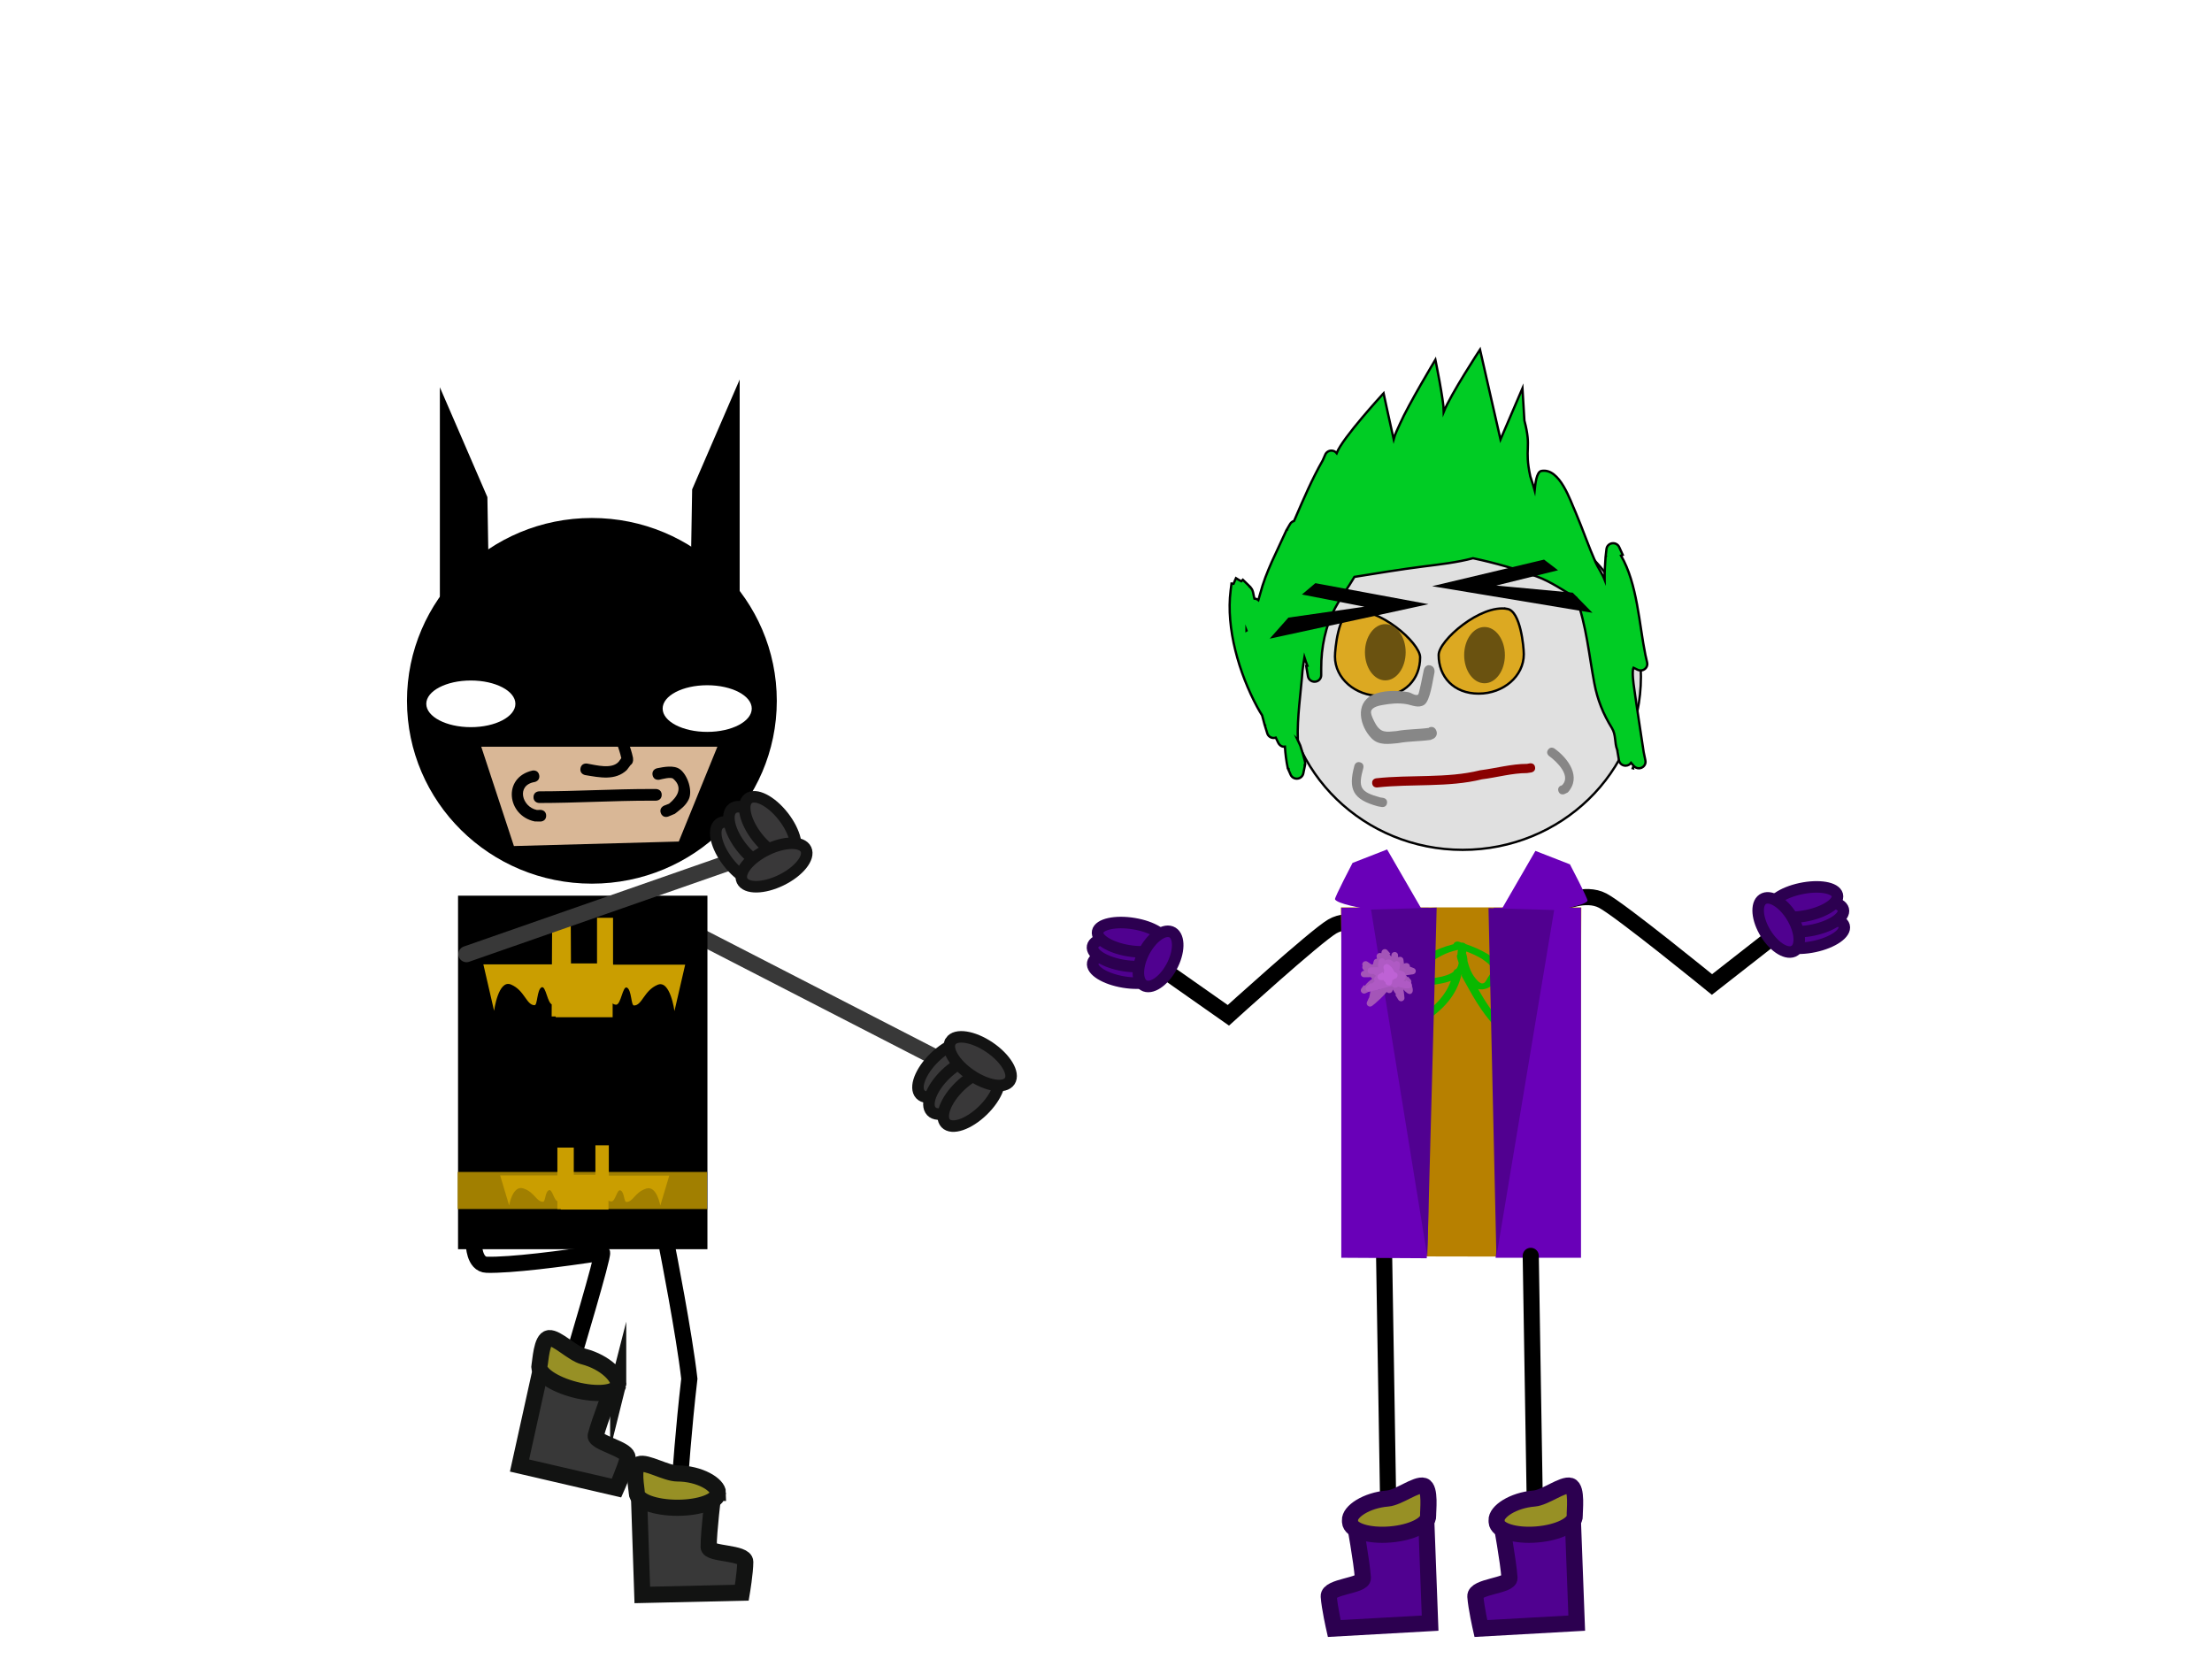 <svg version="1.1" xmlns="http://www.w3.org/2000/svg" xmlns:xlink="http://www.w3.org/1999/xlink" width="480" height="360" viewBox="0,0,480,360"><g data-paper-data="{&quot;isPaintingLayer&quot;:true}" fill-rule="nonzero" stroke-linejoin="miter" stroke-miterlimit="10" stroke-dasharray="" stroke-dashoffset="0" style="mix-blend-mode: normal"><path d="M0,360v-360h480v360z" fill="#ffffff" stroke="none" stroke-width="0" stroke-linecap="butt"/><path d="M386.749,201.708l-15.253,11.927c0,0 -19.829,-16.159 -23.698,-18.193c-3.861,-2.03 -8.984,0.574 -8.984,0.574" data-paper-data="{&quot;index&quot;:null}" fill="none" stroke="#000000" stroke-width="3.5" stroke-linecap="round"/><g data-paper-data="{&quot;index&quot;:null}" fill="#500190" stroke="#2c0050" stroke-width="2.5" stroke-linecap="butt"><path d="M400.177,200.934c0.428,1.605 -2.45,3.597 -6.428,4.451c-3.978,0.853 -7.55,0.244 -7.978,-1.361c-0.428,-1.605 2.45,-3.597 6.428,-4.451c3.978,-0.853 7.55,-0.244 7.978,1.361z"/><path d="M393.563,201.793c-3.978,0.853 -7.55,0.244 -7.978,-1.361c-0.428,-1.605 2.45,-3.597 6.428,-4.451c3.978,-0.853 7.55,-0.244 7.978,1.361c0.428,1.605 -2.45,3.597 -6.428,4.451z"/><path d="M398.697,194.2c0.428,1.605 -2.45,3.597 -6.428,4.451c-3.978,0.853 -7.55,0.244 -7.978,-1.361c-0.428,-1.605 2.45,-3.598 6.428,-4.451c3.978,-0.853 7.55,-0.244 7.978,1.361z"/><path d="M389.163,206.438c-1.723,0.739 -4.546,-1.225 -6.307,-4.388c-1.76,-3.163 -1.791,-6.326 -0.068,-7.065c1.723,-0.739 4.546,1.225 6.307,4.388c1.76,3.163 1.791,6.326 0.068,7.065z" data-paper-data="{&quot;index&quot;:null}"/></g><path d="M300.352,272.519l0.833,50.982" data-paper-data="{&quot;index&quot;:null}" fill="none" stroke="#000000" stroke-width="3.5" stroke-linecap="round"/><g data-paper-data="{&quot;index&quot;:null}" stroke="#2c0050" stroke-width="3.5" stroke-linecap="butt"><path d="M289.531,353.385c0,0 -1.031,-4.542 -1.196,-6.968c-0.151,-2.208 7.525,-2.268 7.406,-4.004c-0.249,-3.643 -1.773,-11.894 -1.773,-11.894l15.495,-1.521l0.868,23.22z" fill="#500190"/><path d="M292.945,329.908c-0.128,-1.868 3.503,-4.357 8.182,-4.738c2.374,-0.193 6.242,-3.256 7.823,-2.753c1.536,0.489 0.889,5.568 0.952,6.488c0.128,1.868 -3.562,3.692 -8.241,4.072c-4.679,0.38 -8.576,-0.826 -8.704,-2.694z" fill="#979025"/></g><path d="M298.096,201.199c0,0 -5.277,-2.365 -9.007,-0.157c-3.737,2.212 -22.535,19.277 -22.535,19.277l-15.971,-11.211" data-paper-data="{&quot;index&quot;:null}" fill="none" stroke="#000000" stroke-width="3.5" stroke-linecap="round"/><g data-paper-data="{&quot;index&quot;:null}" fill="#500190" stroke="#2c0050" stroke-width="2.5" stroke-linecap="butt"><path d="M237.125,208.956c0.328,-1.623 3.857,-2.398 7.882,-1.73c4.025,0.668 7.023,2.526 6.695,4.149c-0.328,1.623 -3.857,2.398 -7.882,1.73c-4.025,-0.668 -7.023,-2.526 -6.695,-4.149z"/><path d="M243.783,209.508c-4.025,-0.668 -7.023,-2.526 -6.695,-4.149c0.328,-1.623 3.857,-2.398 7.882,-1.73c4.025,0.668 7.023,2.526 6.695,4.149c-0.328,1.623 -3.857,2.398 -7.882,1.73z"/><path d="M238.186,202.159c0.328,-1.623 3.857,-2.398 7.882,-1.73c4.025,0.668 7.023,2.526 6.695,4.149c-0.328,1.623 -3.857,2.398 -7.882,1.73c-4.025,-0.668 -7.023,-2.526 -6.695,-4.149z"/><path d="M248.466,213.945c-1.766,-0.659 -1.932,-3.821 -0.37,-7.063c1.562,-3.242 4.259,-5.335 6.025,-4.676c1.766,0.659 1.932,3.821 0.37,7.063c-1.562,3.242 -4.259,5.335 -6.025,4.676z" data-paper-data="{&quot;index&quot;:null}"/></g><g stroke="none" stroke-linecap="butt"><path d="M292.033,272.61l-1.061,-75.709h52.173l-0.386,75.803z" fill="#b78000" stroke-width="0"/><path d="M307.265,221.973c-0.544,-0.57 0.205,-0.984 0.205,-0.984l0.101,-0.053c3.692,-2.389 6.067,-4.822 7.271,-8.097c-0.783,0.293 -1.686,0.522 -2.701,0.681c-2.313,0.525 -8.003,0.146 -6.55,-2.677c1.41,-2.738 5.96,-4.991 9.799,-5.952c0.02,-0.061 0.051,-0.125 0.097,-0.193c0.426,-0.625 1.247,-0.301 1.247,-0.301l0.32,0.129c0.017,0.006 0.035,0.011 0.052,0.017c0.168,-0.014 0.66,-0.025 0.912,0.305c1.7,0.587 3.213,1.225 4.748,2.141c1.238,0.869 2.872,1.695 3.095,3.11c0.284,1.801 -2.451,5.174 -5.11,4.522c1.461,2.569 3.034,5.062 5.238,7.394l0.662,0.461c0,0 0.68,0.478 0.053,0.995c-0.627,0.518 -1.307,0.04 -1.307,0.04l-0.79,-0.56c-3.267,-3.399 -5.206,-7.154 -7.346,-10.991c0,0 -0.16,-0.287 -0.016,-0.56c-0.035,0.034 -0.07,0.068 -0.106,0.101c-1.053,4.429 -3.796,7.54 -8.369,10.508l-0.213,0.12c0,0 -0.748,0.414 -1.292,-0.156zM315.412,210.83c0,0 0.094,-0.45 0.605,-0.569c0.289,-0.381 0.459,-0.813 0.519,-1.299c-0.192,-0.708 -0.634,-1.543 -0.224,-1.94c-0.017,-0.057 -0.035,-0.115 -0.054,-0.173l0.109,-0.13l-0.099,-0.012l0.123,-0.592c-2.821,0.595 -4.517,1.695 -6.782,3.295c-0.647,0.457 -2.563,1.494 -2.544,2.3c0.018,0.778 4.075,0.584 4.609,0.445c1.713,-0.265 2.935,-0.691 3.729,-1.292c0.002,-0.011 0.005,-0.023 0.007,-0.034zM318.44,208.538c0.254,0.95 0.548,1.895 1.079,2.822c0.256,0.446 1.28,1.966 2.06,2.038c0.731,0.068 0.996,-0.857 1.225,-1.175c1.524,-2.127 1.069,-2.541 -1.236,-4.161c-1.109,-0.662 -2.202,-1.155 -3.377,-1.596l-0.074,0.355c0.209,0.607 0.315,1.181 0.322,1.718z" fill="#09b800" stroke-width="0.5"/><path d="M291.058,272.933v-75.949h18.953c-0.318,6.761 0.024,13.519 -0.445,20.386c-1.233,18.067 1.264,37.114 0.031,55.667z" fill="#6900b8" stroke-width="0"/><path d="M324.536,272.933c2.409,-18.24 2.121,-35.826 1.209,-55.459c-0.319,-6.876 -1.305,-13.73 -1.623,-20.49h18.953c0,0 0,32.676 0,46.406c0,10.955 0,29.543 0,29.543z" data-paper-data="{&quot;index&quot;:null}" fill="#6900b8" stroke-width="0"/><path d="M324.609,199.459l8.57,-14.818l7.499,2.922c0,0 3.957,7.562 3.809,7.896c-0.816,1.847 -19.878,4 -19.878,4z" fill="#6900b8" stroke-width="0"/><path d="M289.691,195.147c-0.148,-0.334 3.809,-7.896 3.809,-7.896l7.499,-2.922l8.57,14.818c0,0 -19.062,-2.153 -19.878,-4z" data-paper-data="{&quot;index&quot;:null}" fill="#6900b8" stroke-width="0"/><path d="M297.506,197.372l14.247,-0.417l-2.035,75.653z" fill="#510191" stroke-width="0"/><path d="M324.716,272.712l-1.714,-75.653l14.247,0.417z" data-paper-data="{&quot;index&quot;:null}" fill="#510090" stroke-width="0"/><path d="M298.087,208.59c0.073,-0.314 0.361,-0.548 0.705,-0.548c0.003,0 0.007,0 0.01,0l-0.076,-0.408c-0.009,-0.045 -0.014,-0.092 -0.014,-0.14c0,-0.389 0.324,-0.704 0.723,-0.704c0.114,0 0.221,0.026 0.317,0.071l0.036,-0.279c0.04,-0.352 0.346,-0.626 0.719,-0.626c0.221,0 0.419,0.097 0.552,0.249l0.64,0.727l-0.182,0.152c0.138,0.164 0.262,0.33 0.376,0.501l0.037,-0.362c0.032,-0.36 0.343,-0.642 0.72,-0.642c0.399,0 0.723,0.315 0.723,0.704v0.334c0.032,0.031 0.062,0.066 0.088,0.102c0.108,-0.062 0.233,-0.098 0.367,-0.098c0.372,0 0.679,0.274 0.719,0.626l0.106,0.826l-0.271,0.033c0.001,0.012 0.001,0.024 0.002,0.036l0.666,-0.144c0.055,-0.013 0.113,-0.02 0.172,-0.02c0.399,0 0.723,0.315 0.723,0.704c0,0.022 -0.001,0.043 -0.003,0.065l0.818,0.319c0.275,0.1 0.47,0.358 0.47,0.66c0,0.359 -0.275,0.655 -0.631,0.699l-0.739,0.103c-0.262,0.036 -0.51,0.069 -0.749,0.098c0.122,0.137 0.229,0.271 0.328,0.421l0.125,-0.101l0.533,0.623c0.106,0.123 0.171,0.281 0.171,0.454c0,0.141 -0.042,0.272 -0.116,0.382c0.5,0.969 0.645,1.97 -0.027,2.258c-0.417,0.179 -1.023,-0.29 -1.601,-0.942c0.043,0.236 0.084,0.472 0.129,0.707l-0.006,0.03l0.01,-0.001l0.106,1.034c0.003,0.026 0.005,0.053 0.005,0.08c0,0.389 -0.324,0.704 -0.723,0.704c-0.268,0 -0.502,-0.142 -0.627,-0.353l-0.636,-1.032l0.166,-0.097c-0.261,-0.347 -0.491,-0.7 -0.7,-1.069l-0.074,0.252c-0.081,0.303 -0.364,0.526 -0.7,0.526c-0.222,0 -0.421,-0.098 -0.553,-0.251c-0.881,1.064 -2.056,2.087 -2.508,2.489l-0.019,0.007l0.004,0.005l-0.64,0.51c-0.125,0.101 -0.286,0.162 -0.462,0.162c-0.399,0 -0.723,-0.315 -0.723,-0.704c0,-0.107 0.025,-0.209 0.069,-0.3l0.422,-0.925l0.04,0.017c0.084,-0.504 0.181,-1.002 0.293,-1.497l-1.05,0.511c-0.1,0.052 -0.215,0.081 -0.336,0.081c-0.399,0 -0.723,-0.315 -0.723,-0.704c0,-0.156 0.052,-0.299 0.14,-0.416l0.531,-0.724l0.211,0.147c0.439,-0.626 0.973,-1.056 1.597,-1.516c-0.119,-0.119 -0.235,-0.243 -0.348,-0.371c-0.169,0.003 -0.336,0.012 -0.499,0.035l-0.051,-0.021v0.023h-0.857c-0.399,0 -0.723,-0.315 -0.723,-0.704c0,-0.366 0.286,-0.666 0.652,-0.701l0.093,-0.01l-0.253,-0.295c-0.106,-0.123 -0.171,-0.281 -0.171,-0.454c0,-0.112 0.027,-0.219 0.075,-0.313c-0.048,-0.094 -0.075,-0.201 -0.075,-0.313c0,-0.389 0.324,-0.704 0.723,-0.704c0.16,0 0.307,0.05 0.427,0.136l0.695,0.484c0.081,0.033 0.183,0.074 0.302,0.122c0.053,-0.034 0.11,-0.061 0.171,-0.081zM297.399,214.989l-0.008,0.002l0.005,0.01c0.001,-0.004 0.002,-0.008 0.003,-0.012zM299.12,214.831c0.046,-0.061 0.092,-0.123 0.138,-0.184c-0.028,-0.007 -0.055,-0.015 -0.081,-0.025c-0.019,0.07 -0.037,0.14 -0.057,0.209z" fill="#a455b8" stroke-width="0.5"/><path d="M296.783,210.625c0,-0.704 0.723,-0.704 0.723,-0.704h0.214c0.263,0 0.773,-0.03 1.307,-0.031c0.004,-0.178 0.007,-0.366 0.007,-0.567l0.025,-0.047l-0.02,-0.003l0.106,-0.72c0.045,-0.347 0.349,-0.615 0.717,-0.615c0.316,0 0.585,0.197 0.683,0.472l0.009,0.024c0.128,-0.114 0.299,-0.183 0.486,-0.183c0.003,0 0.006,0 0.01,0c0.314,-0.118 0.692,-0.042 1.152,0.334c0.11,0.09 0.205,0.181 0.287,0.272c0.131,-0.177 0.345,-0.293 0.587,-0.293c0.399,0 0.723,0.315 0.723,0.704c0,0.03 -0.002,0.059 -0.006,0.088l-0.106,0.929l-0.06,-0.006c-0.004,0.097 -0.016,0.193 -0.04,0.289c0.662,0.079 1.244,0.33 1.345,0.753c0.229,0.955 -0.012,1.37 -0.387,1.486c0.143,0.049 0.286,0.106 0.429,0.172l0.139,-0.271l0.843,0.411c0.245,0.113 0.414,0.356 0.414,0.637c0,0.389 -0.324,0.704 -0.723,0.704h-0.75v-0.036l-0.088,0.031c-0.422,-0.105 -0.977,-0.201 -1.456,-0.407c-0.13,0.186 -0.349,0.308 -0.598,0.308c-0.277,0 -0.518,-0.152 -0.639,-0.375c-1.381,0.195 -2.651,0.714 -4.018,0.983l-0.829,0.202c-0.061,0.016 -0.125,0.025 -0.191,0.025c-0.399,0 -0.723,-0.315 -0.723,-0.704c0,-0.233 0.117,-0.44 0.296,-0.568l0.85,-0.621l0.137,0.177c0.225,-0.193 0.455,-0.368 0.694,-0.534c-0.097,-0.12 -0.155,-0.271 -0.155,-0.436c0,-0.148 0.047,-0.285 0.127,-0.399l0.275,-0.401l-0.265,-0.162c-0.081,-0.047 -0.151,-0.11 -0.207,-0.183c-0.169,-0.015 -0.308,-0.029 -0.384,-0.029h-0.214c0,0 -0.723,0 -0.723,-0.704z" fill="#af5ac4" stroke-width="0.5"/><path d="M303.206,211.946c-0.147,0.334 -0.394,0.422 -0.6,0.429c-0.106,0.153 -0.272,0.264 -0.466,0.299c-0.016,0.181 -0.036,0.362 -0.059,0.543c0,0 -0.09,0.699 -0.807,0.612c-0.542,-0.066 -0.624,-0.482 -0.631,-0.68c-0.198,-0.085 -0.35,-0.255 -0.407,-0.462h-0.587c-0.399,0 -0.723,-0.315 -0.723,-0.704c0,-0.267 0.152,-0.499 0.377,-0.618l0.738,-0.411l0.183,0.311c0.013,-0.006 0.025,-0.012 0.037,-0.018l0.063,-0.49c0.007,-0.06 0.021,-0.118 0.043,-0.173l-0.129,-0.502c-0.017,-0.059 -0.026,-0.122 -0.026,-0.186c0,-0.389 0.324,-0.704 0.723,-0.704c0.2,0 0.38,0.079 0.511,0.206l0.643,0.626l-0.018,0.018l0.066,0.034c0.113,0.29 0.368,0.579 0.493,0.869l0.197,0.078c0,0 0.665,0.277 0.38,0.925z" fill="#be62d5" stroke-width="0.5"/></g><path d="M317.393,109.308c21.365,0 38.685,16.813 38.685,37.553c0,20.74 -17.32,37.553 -38.685,37.553c-21.365,0 -38.685,-16.813 -38.685,-37.553c0,-20.74 17.32,-37.553 38.685,-37.553z" fill="#e0e0e0" stroke="#000000" stroke-width="0.5" stroke-linecap="butt"/><path d="M281.619,160.576c0.193,0.395 0.374,0.796 0.542,1.204c0.061,0.148 1.141,3.554 1.066,3.867c-0.024,0.101 -0.053,0.2 -0.084,0.299l0.056,0.011l-0.38,1.853c-0.121,0.658 -0.712,1.158 -1.423,1.158c-0.608,0 -1.129,-0.366 -1.342,-0.884l-0.565,-1.285l0.053,-0.022l-0.105,-0.115c-0.323,-1.545 -0.516,-3.089 -0.614,-4.633c-1.013,0.139 -1.455,-0.865 -1.455,-0.865c-0.162,-0.372 -0.338,-0.737 -0.525,-1.097c-0.144,0.047 -0.299,0.073 -0.46,0.073c-0.666,0 -1.226,-0.438 -1.395,-1.034l-0.569,-1.848l0.011,-0.003l-0.02,-0.028c-0.192,-0.748 -0.373,-1.399 -0.536,-2c-0.378,-0.603 -0.742,-1.212 -1.077,-1.836c-3.901,-7.261 -6.797,-17.028 -5.755,-25.262l0.193,-1.503l0.438,0.053l0.527,-1.211c0.369,0.24 0.763,0.451 1.156,0.663l0.336,-0.327l1.543,1.503l-0.028,0.027c0.086,0.078 0.168,0.16 0.247,0.246c0.531,0.578 0.506,1.472 0.728,2.217c0.01,0.035 0.021,0.069 0.031,0.104c0.322,0.016 0.616,0.133 0.848,0.321c0.126,-0.426 0.256,-0.867 0.377,-1.327c1.29,-4.931 3.634,-9.183 5.7,-13.807l0.064,-0.053l-0.026,-0.015l0.757,-1.291c0.182,-0.325 0.492,-0.572 0.864,-0.678c0.08,-0.172 0.157,-0.343 0.23,-0.51c1.857,-4.295 3.671,-8.558 6.002,-12.641l0.543,-1.235c0.214,-0.518 0.734,-0.884 1.342,-0.884c0.464,0 0.877,0.213 1.142,0.544c1.206,-3.24 10.178,-12.985 10.178,-12.985c0,0 1.85,8.544 2.184,9.968c0.309,-1.152 0.89,-2.246 1.416,-3.443c1.732,-3.941 7.641,-13.806 7.641,-13.806c0,0 1.803,8.8 1.83,11.266c1.533,-3.825 7.853,-13.466 7.853,-13.466l4.449,19.507l4.764,-11.109l0.42,6.992c1.633,6.232 -0.081,5.749 1.279,12.123c0.056,0.261 0.573,1.639 0.952,3.016c0.127,-1.233 0.361,-4.003 1.465,-4.197c4.015,-0.706 6.288,6.537 7.432,9.026c1.521,3.599 2.781,7.304 4.353,10.882c0.421,0.959 1.409,2.369 1.937,3.723c-0,-0.05 -0.001,-0.1 -0.002,-0.149c-0.027,-1.609 0.081,-3.219 0.199,-4.824l0.013,-0.027l-0.01,-0.001l0.191,-1.674c0.072,-0.713 0.689,-1.27 1.439,-1.27c0.601,0 1.117,0.357 1.335,0.866l0.758,1.661l-0.376,0.163c3.566,6.121 3.931,14.916 5.289,21.527l0.376,1.65c0.027,0.107 0.041,0.22 0.041,0.335c0,0.778 -0.647,1.409 -1.446,1.409c-0.243,0 -0.472,-0.058 -0.673,-0.161l-0.873,-0.425c-0.401,0.783 0.055,3.829 0.088,4.07c0.646,4.74 1.417,9.471 2.111,14.207l0.374,1.821c0.022,0.098 0.034,0.2 0.034,0.305c0,0.778 -0.647,1.409 -1.446,1.409c-0.443,0 -0.839,-0.194 -1.104,-0.499l-0.595,-0.677c-0.261,0.37 -0.698,0.612 -1.193,0.612c-0.726,0 -1.327,-0.521 -1.43,-1.2l-0.382,-2.231l0.006,-0.001c-0.004,-0.009 -0.007,-0.018 -0.011,-0.027c-0.605,-1.535 -0.218,-3.222 -1.156,-4.733c-1.885,-3.035 -3.115,-6.087 -3.798,-9.68c-1.15,-6.053 -1.725,-12.63 -3.936,-18.553c-2.798,-1.568 -5.387,-3.464 -8.526,-4.619c-4.308,-1.585 -9.033,-2.951 -13.86,-3.97c-3.534,0.928 -7.231,1.342 -10.884,1.802c-4.967,0.625 -9.907,1.463 -14.854,2.243c-1.264,2.176 -2.797,4.209 -4.102,6.599c-2.2,4.03 -3.118,8.719 -3.109,13.238v1.503c0,0.778 -0.647,1.409 -1.446,1.409c-0.726,0 -1.327,-0.521 -1.43,-1.2l-0.382,-2.231l0.259,-0.042c-0.237,-0.601 -0.447,-1.198 -0.639,-1.801c-0.174,1.109 -0.361,2.124 -0.415,2.842c-0.378,5.019 -1.183,10.064 -1.025,15.077zM270.485,136.779c0,0.018 0.001,0.035 0.001,0.053c0.005,-0.003 0.01,-0.005 0.015,-0.008c-0.005,-0.015 -0.01,-0.03 -0.016,-0.045zM354.307,166.697c0.017,0.004 0.035,0.007 0.052,0.011c-0.006,-0.035 -0.012,-0.069 -0.018,-0.104c-0.011,0.031 -0.022,0.062 -0.034,0.093z" fill="#00cc24" stroke="#000000" stroke-width="0.5" stroke-linecap="butt"/><path d="M308.165,142.64c0,4.711 -3.264,8.374 -8.677,8.374c-5.413,0 -9.802,-3.819 -9.802,-8.531c0,-1.557 0.694,-9.329 3.56,-9.857c5.808,-1.07 14.919,6.859 14.919,10.014z" fill="#dca922" stroke="#000000" stroke-width="0.5" stroke-linecap="butt"/><path d="M327.101,132.126c2.866,0.528 3.56,8.301 3.56,9.857c0,4.711 -4.388,8.531 -9.802,8.531c-5.413,0 -8.677,-3.663 -8.677,-8.374c0,-3.155 9.111,-11.084 14.919,-10.014z" data-paper-data="{&quot;index&quot;:null}" fill="#dca922" stroke="#000000" stroke-width="0.5" stroke-linecap="butt"/><path d="M276.212,138.189l3.495,-3.934l17.868,-2.562l-14.496,-2.833l2.426,-2.046l23.218,4.312z" fill="#000000" stroke="#000000" stroke-width="0.5" stroke-linecap="butt"/><path d="M312.027,127.159l22.977,-5.455l2.524,1.923l-14.338,3.547l17.973,1.675l3.685,3.756z" data-paper-data="{&quot;index&quot;:null}" fill="#000000" stroke="#000000" stroke-width="0.5" stroke-linecap="butt"/><g fill="#6a5210" stroke="none" stroke-width="0" stroke-linecap="butt"><path d="M305.027,141.537c0,3.371 -1.978,6.104 -4.419,6.104c-2.44,0 -4.419,-2.733 -4.419,-6.104c0,-3.371 1.978,-6.104 4.419,-6.104c2.44,0 4.419,2.733 4.419,6.104z"/><path d="M326.559,142.163c0,3.371 -1.978,6.104 -4.419,6.104c-2.44,0 -4.419,-2.733 -4.419,-6.104c0,-3.371 1.978,-6.104 4.419,-6.104c2.44,0 4.419,2.733 4.419,6.104z"/></g><path d="M311.645,158.483c0.529,1.182 -0.529,1.773 -0.529,1.773l-0.698,0.306c-2.388,0.329 -4.712,0.261 -7.103,0.705c-1.877,0.157 -4.076,0.561 -5.649,-1.016c-2.591,-2.6 -3.711,-7.599 0.145,-9.438c2.243,-1.07 5.377,-1.015 7.752,-0.622c0.732,0.121 1.476,0.859 2.164,0.555c0.212,-0.094 1.091,-4.724 1.239,-5.384c0,0 0.287,-1.282 1.435,-0.962c1.148,0.321 0.861,1.603 0.861,1.603c-0.36,1.602 -0.889,6.09 -2.232,6.95c-1.239,0.794 -2.62,0.055 -3.831,-0.15c-1.778,-0.301 -3.371,-0.139 -5.14,0.173c-0.568,0.1 -2.343,0.402 -2.539,1.376c-0.136,0.672 0.639,2.095 0.832,2.46c1.233,2.331 2.41,2.031 4.678,1.831c2.386,-0.446 4.717,-0.367 7.095,-0.704l-0.067,-0.047c0,0 1.058,-0.591 1.587,0.591z" fill="#878787" stroke="none" stroke-width="0.5" stroke-linecap="butt"/><path d="M332.168,272.519l0.833,50.982" data-paper-data="{&quot;index&quot;:null}" fill="none" stroke="#000000" stroke-width="3.5" stroke-linecap="round"/><g data-paper-data="{&quot;index&quot;:null}" stroke="#2c0050" stroke-width="3.5" stroke-linecap="butt"><path d="M321.347,353.385c0,0 -1.031,-4.542 -1.196,-6.968c-0.151,-2.208 7.525,-2.268 7.406,-4.004c-0.249,-3.643 -1.773,-11.894 -1.773,-11.894l15.495,-1.521l0.868,23.22z" fill="#500190"/><path d="M324.761,329.908c-0.128,-1.868 3.503,-4.357 8.182,-4.738c2.374,-0.193 6.242,-3.256 7.823,-2.753c1.536,0.489 0.889,5.568 0.952,6.488c0.128,1.868 -3.562,3.692 -8.241,4.072c-4.679,0.38 -8.576,-0.826 -8.704,-2.694z" fill="#979025"/></g><path d="M144.813,270.856c0,0 3.665,18.598 4.773,28.336c-1.281,10.931 -2.006,21.736 -2.006,21.736" fill="none" stroke="#000000" stroke-width="3.5" stroke-linecap="round"/><path d="M102.828,269.967c0,0 0.031,4.416 2.806,4.486c5.163,0.13 16.088,-1.246 25.011,-2.628c0.344,0.642 -6.34,22.909 -6.34,22.909" fill="none" stroke="#000000" stroke-width="3.5" stroke-linecap="round"/><g data-paper-data="{&quot;index&quot;:null}" stroke="#121312" stroke-width="3.5" stroke-linecap="butt"><path d="M112.735,318.019l4.771,-21.585l15.567,4.251c0,0 -2.936,7.447 -3.8,10.814c-0.241,0.941 2.674,1.906 4.754,2.893c1.466,0.696 2.355,1.364 2.138,2.207c-0.575,2.242 -2.387,6.307 -2.387,6.307z" fill="#383838"/><path d="M134.144,300.649c-0.443,1.726 -4.624,2.145 -9.338,0.935c-4.714,-1.21 -8.177,-3.59 -7.734,-5.316c0.218,-0.851 0.408,-5.725 2.058,-5.902c1.699,-0.183 5.136,3.391 7.527,4.005c4.714,1.21 7.93,4.552 7.487,6.278z" fill="#979025"/></g><g stroke="#121312" stroke-width="3.5" stroke-linecap="butt"><path d="M139.378,346.1l-0.737,-22.093l16.135,0.254c0,0 -0.996,7.943 -0.997,11.419c-0.001,1.656 7.943,1.124 7.942,3.23c-0.001,2.314 -0.747,6.702 -0.747,6.702z" fill="#383838"/><path d="M155.804,323.959c-0.001,1.782 -3.946,3.226 -8.813,3.224c-4.867,-0.002 -8.812,-1.448 -8.811,-3.23c0,-0.878 -1.026,-5.647 0.528,-6.228c1.6,-0.598 5.817,2.01 8.286,2.011c4.867,0.002 8.812,2.441 8.811,4.223z" fill="#979025"/></g><g><path d="M149.221,201.81l54.012,27.78" data-paper-data="{&quot;index&quot;:null}" fill="none" stroke="#383838" stroke-width="3.5" stroke-linecap="round"/><g data-paper-data="{&quot;index&quot;:null}" fill="#393839" stroke="#131313" stroke-width="2.5" stroke-linecap="butt"><path d="M202.799,229.456c3.071,-2.977 6.674,-4.21 8.049,-2.755c1.374,1.455 -0.001,5.049 -3.072,8.025c-3.071,2.977 -6.674,4.21 -8.049,2.755c-1.374,-1.455 0.001,-5.049 3.072,-8.025z"/><path d="M205.177,233.118c3.071,-2.977 6.674,-4.21 8.049,-2.755c1.374,1.455 -0.001,5.049 -3.072,8.025c-3.071,2.977 -6.674,4.21 -8.049,2.755c-1.374,-1.455 0.001,-5.049 3.072,-8.025z"/><path d="M208.281,235.728c3.071,-2.977 6.674,-4.21 8.049,-2.755c1.374,1.455 -0.001,5.049 -3.072,8.025c-3.071,2.977 -6.674,4.21 -8.049,2.755c-1.374,-1.455 0.001,-5.049 3.072,-8.025z"/><path d="M206.297,225.951c1.102,-1.676 4.863,-1.099 8.4,1.288c3.537,2.388 5.51,5.682 4.408,7.359c-1.102,1.676 -4.863,1.099 -8.4,-1.288c-3.537,-2.388 -5.51,-5.682 -4.408,-7.358z" data-paper-data="{&quot;index&quot;:null}"/></g></g><g stroke="none" stroke-width="0" stroke-linecap="butt"><path d="M99.394,271.075v-76.714h54.116v76.714z" fill="#000000"/><path d="M99.311,262.361v-8.049h54.116v8.049z" fill="#a17f00"/><g fill="#ca9e00"><path d="M120.949,262.359v-13.331h3.56v13.331z"/><path d="M121.686,262.471v-7.546h10.356v7.546z"/><path d="M129.201,259.844v-11.318h2.913v11.318z"/><path d="M129.566,258.129v-3.03h15.667l-1.949,6.509c0,0 -0.76,-4.437 -3.071,-3.684c-2.5,0.815 -2.791,2.898 -4.293,2.898c-0.549,0 -0.412,-2.157 -1.263,-2.503c-0.801,-0.326 -1.082,2.389 -1.986,2.396c-1.294,0.01 -3.105,-2.587 -3.105,-2.587z"/><path d="M121.092,260.676c-0.903,-0.007 -1.184,-2.722 -1.986,-2.396c-0.851,0.346 -0.714,2.503 -1.263,2.503c-1.501,0 -1.793,-2.083 -4.293,-2.898c-2.311,-0.754 -3.071,3.684 -3.071,3.684l-1.949,-6.509h15.667v3.03c0,0 -1.811,2.597 -3.105,2.587z" data-paper-data="{&quot;index&quot;:null}"/></g><g fill="#ca9e00"><path d="M119.708,220.565l0.111,-21.748h4.026l0.111,21.748z"/><path d="M120.587,220.739v-11.675h12.356v11.675z"/><path d="M129.554,216.673v-17.512h3.475v17.512z"/><path d="M129.989,214.02v-4.688h18.693l-2.326,10.071c0,0 -0.907,-6.866 -3.665,-5.7c-2.983,1.261 -3.331,4.484 -5.122,4.484c-0.655,0 -0.492,-3.337 -1.507,-3.872c-0.956,-0.505 -1.291,3.697 -2.369,3.708c-1.543,0.015 -3.705,-4.002 -3.705,-4.002z"/><path d="M119.879,217.961c-1.078,-0.011 -1.413,-4.212 -2.369,-3.708c-1.015,0.536 -0.852,3.872 -1.507,3.872c-1.791,0 -2.139,-3.223 -5.122,-4.484c-2.757,-1.166 -3.665,5.7 -3.665,5.7l-2.326,-10.071h18.693v4.688c0,0 -2.161,4.018 -3.705,4.002z" data-paper-data="{&quot;index&quot;:null}"/></g></g><g stroke="none" stroke-linecap="butt"><path d="M168.564,152.077c0,21.912 -17.964,39.676 -40.125,39.676c-22.16,0 -40.125,-17.764 -40.125,-39.676c0,-21.912 17.964,-39.676 40.125,-39.676c22.16,0 40.125,17.764 40.125,39.676z" fill="#000000" stroke-width="0"/><path d="M149.549,144.73l0.645,-38.533l10.313,-23.838v62.371z" fill="#000000" stroke-width="0"/><path d="M95.451,146.409v-62.371l10.313,23.838l0.645,38.533z" data-paper-data="{&quot;index&quot;:null}" fill="#000000" stroke-width="0"/><path d="M111.519,183.589l-7.09,-21.552h51.244l-8.379,20.573z" fill="#d9b796" stroke-width="0"/><path d="M111.841,152.73c0,2.795 -4.329,5.062 -9.669,5.062c-5.34,0 -9.669,-2.266 -9.669,-5.062c0,-2.795 4.329,-5.062 9.669,-5.062c5.34,0 9.669,2.266 9.669,5.062z" fill="#ffffff" stroke-width="0"/><path d="M163.131,153.756c0,2.795 -4.329,5.062 -9.669,5.062c-5.34,0 -9.669,-2.266 -9.669,-5.062c0,-2.795 4.329,-5.062 9.669,-5.062c5.34,0 9.669,2.266 9.669,5.062z" fill="#ffffff" stroke-width="0"/><path d="M143.589,172.478c0,1.267 -1.25,1.267 -1.25,1.267h-1.241c-8.055,0 -16.041,0.503 -24.079,0.503c0,0 -1.25,0 -1.25,-1.267c0,-1.267 1.25,-1.267 1.25,-1.267c8.038,0 16.024,-0.503 24.079,-0.503h1.241c0,0 1.25,0 1.25,1.267z" fill="#000000" stroke-width="0.5"/><path d="M143.412,176.47c-0.464,-1.176 0.696,-1.646 0.696,-1.646l1.076,-0.421c1.731,-1.419 3.147,-3.467 0.902,-5.416c-0.517,-0.449 -2.432,0.087 -3.007,0.207c0,0 -1.226,0.248 -1.471,-0.994c-0.245,-1.242 0.981,-1.49 0.981,-1.49c1.415,-0.28 3.633,-0.734 4.937,0.207c1.669,1.205 2.861,4.714 1.897,6.612c-0.724,1.425 -1.81,2.121 -2.981,3.063l-1.406,0.585c0,0 -1.161,0.47 -1.625,-0.706z" fill="#000000" stroke-width="0.5"/><path d="M118.517,177.006c0,1.267 -1.25,1.267 -1.25,1.267l-1.238,-0.025c-6.017,-1.243 -7.039,-9.553 -0.496,-11.036c0,0 1.226,-0.248 1.471,0.994c0.245,1.242 -0.981,1.49 -0.981,1.49c-4.067,0.669 -2.778,5.42 0.496,6.068l0.748,-0.025c0,0 1.25,0 1.25,1.267z" fill="#000000" stroke-width="0.5"/><path d="M136.024,167.086c-2.483,2.367 -5.883,1.632 -9.033,1.108c0,0 -1.233,-0.208 -1.027,-1.458c0.205,-1.249 1.438,-1.041 1.438,-1.041c2.02,0.348 5.356,1.282 6.854,-0.401l0.566,-0.783c-0.495,-2.246 -1.521,-4.315 -1.908,-6.664c0,0 -0.205,-1.249 1.028,-1.458c1.233,-0.208 1.438,1.041 1.438,1.041c0.408,2.485 1.483,4.589 1.979,7.002l0.024,0.5c0,0 0,0.737 -0.555,1.087z" fill="#000000" stroke-width="0.5"/></g><g><path d="M158.489,187.06l-57.269,19.988" fill="none" stroke="#383838" stroke-width="3.5" stroke-linecap="round"/><g fill="#393839" stroke="#131313" stroke-width="2.5" stroke-linecap="butt"><path d="M156.089,178.754c1.559,-1.25 4.961,0.474 7.598,3.85c2.638,3.377 3.512,7.127 1.953,8.377c-1.559,1.25 -4.961,-0.474 -7.598,-3.85c-2.638,-3.377 -3.512,-7.127 -1.953,-8.377z"/><path d="M158.941,175.459c1.559,-1.25 4.961,0.474 7.598,3.85c2.638,3.377 3.512,7.127 1.953,8.377c-1.559,1.25 -4.961,-0.474 -7.598,-3.85c-2.638,-3.377 -3.512,-7.127 -1.953,-8.377z"/><path d="M162.369,173.306c1.559,-1.25 4.961,0.474 7.598,3.85c2.638,3.377 3.512,7.127 1.953,8.377c-1.559,1.25 -4.961,-0.474 -7.598,-3.85c-2.638,-3.377 -3.512,-7.127 -1.953,-8.377z"/><path d="M166.396,184.417c3.827,-1.872 7.631,-1.919 8.495,-0.105c0.864,1.814 -1.538,4.802 -5.365,6.674c-3.827,1.872 -7.631,1.919 -8.495,0.105c-0.864,-1.814 1.538,-4.802 5.365,-6.674z" data-paper-data="{&quot;index&quot;:null}"/></g></g><path d="M338.176,171.696c-0.316,-0.949 0.632,-1.265 0.632,-1.265l-0.016,0.117c2.416,-2.021 -0.97,-5.298 -2.624,-6.479c0,0 -0.814,-0.581 -0.233,-1.395c0.581,-0.814 1.395,-0.233 1.395,-0.233c2.974,2.125 5.926,6.17 2.876,9.521l-0.766,0.367c0,0 -0.949,0.316 -1.265,-0.632z" fill="#878686" stroke="none" stroke-width="0.5" stroke-linecap="butt"/><path d="M300.986,174.294c-0.164,0.986 -1.151,0.822 -1.151,0.822l-0.849,-0.147c-5.403,-1.479 -6.493,-3.658 -5.077,-8.853c0,0 0.263,-0.965 1.228,-0.702c0.965,0.263 0.702,1.228 0.702,1.228c-1.146,4.202 -0.767,5.19 3.673,6.397l0.651,0.103c0,0 0.986,0.164 0.822,1.151z" fill="#878686" stroke="none" stroke-width="0.5" stroke-linecap="butt"/><path d="M333.111,166.465c0.164,0.986 -0.822,1.151 -0.822,1.151l-0.914,0.139c-3.254,0 -6.564,0.955 -9.816,1.358c-7.216,1.798 -15.301,0.939 -22.698,1.761c0,0 -0.994,0.11 -1.104,-0.883c-0.11,-0.994 0.883,-1.104 0.883,-1.104c7.337,-0.815 15.399,0.055 22.552,-1.739c3.372,-0.425 6.805,-1.392 10.184,-1.392l0.586,-0.111c0,0 0.986,-0.164 1.151,0.822z" fill="#8a0000" stroke="none" stroke-width="0.5" stroke-linecap="butt"/></g></svg>